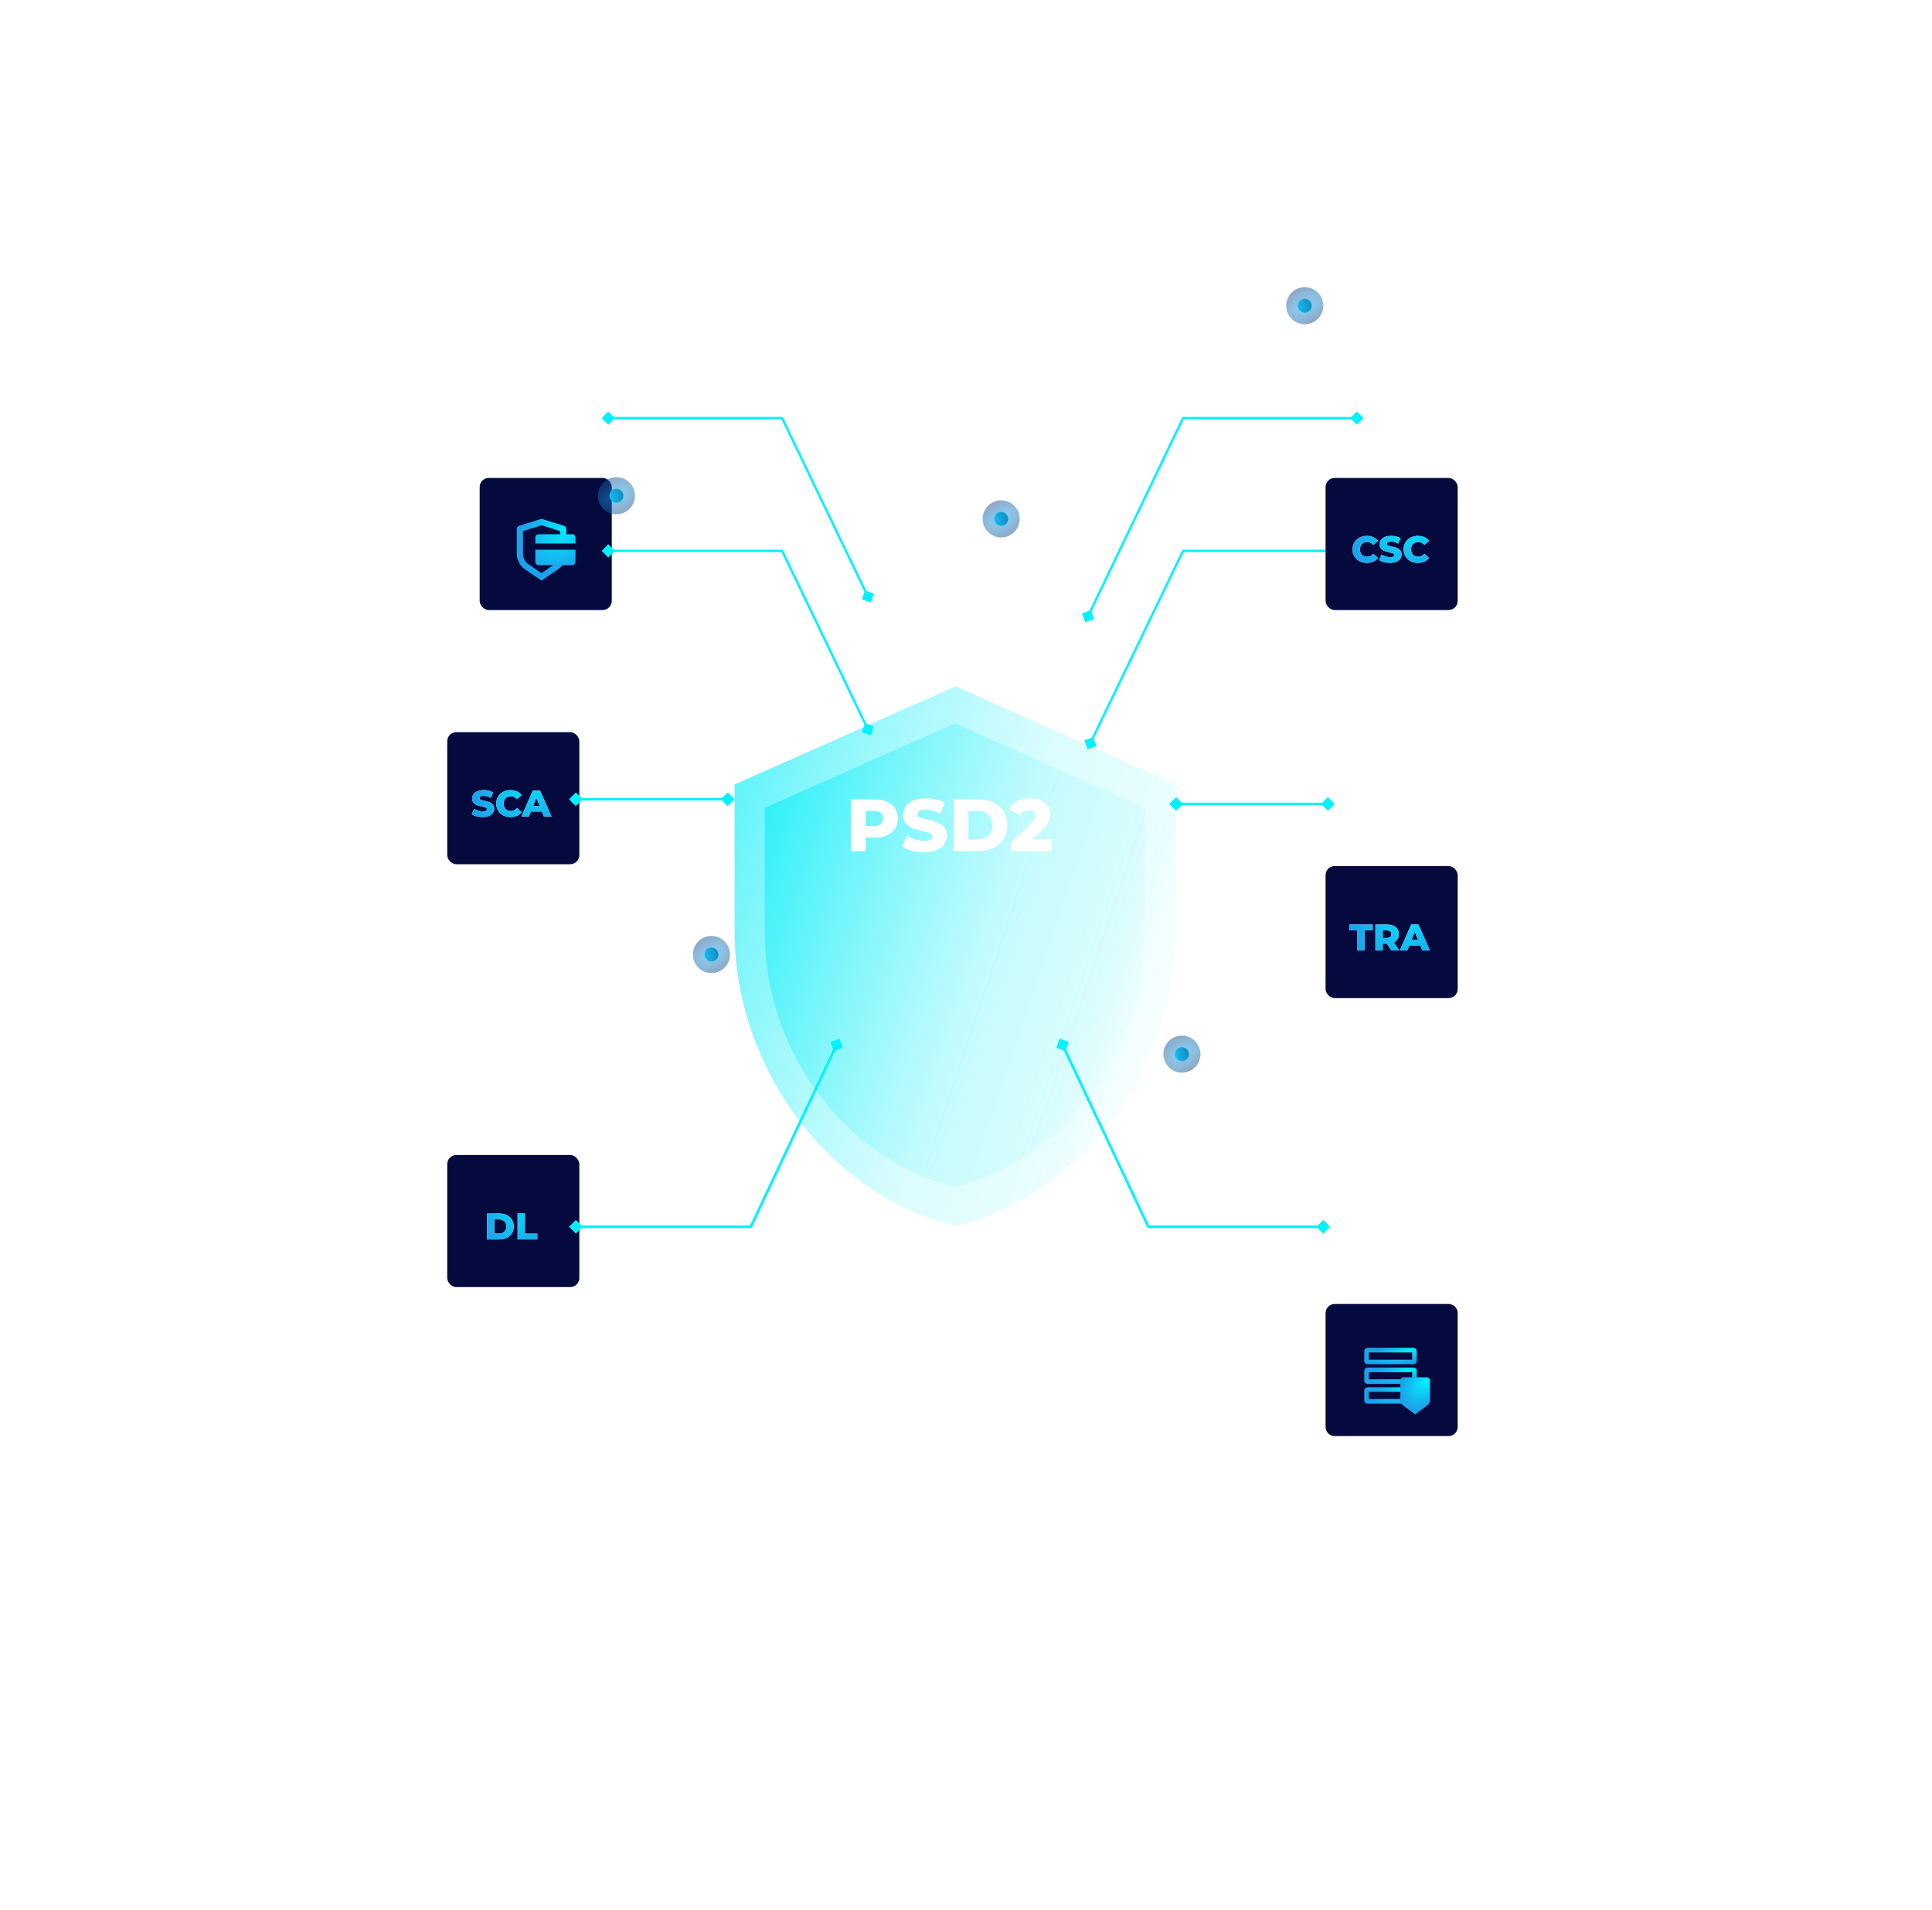 <svg width="982" height="971" viewBox="0 0 982 971" fill="none" xmlns="http://www.w3.org/2000/svg">
<g filter="url(#filter0_ddii_1736_3801)">
<path d="M483.252 286.178L371.051 336.045V410.846C371.051 480.037 418.923 544.739 483.252 560.448C547.581 544.739 595.453 480.037 595.453 410.846V336.045L483.252 286.178Z" fill="url(#paint0_linear_1736_3801)"/>
</g>
<g filter="url(#filter1_ddii_1736_3801)">
<path d="M482.958 305.025L386.365 347.861V412.113C386.365 471.547 427.578 527.126 482.958 540.619C538.338 527.126 579.551 471.547 579.551 412.113V347.861L482.958 305.025Z" fill="url(#paint1_linear_1736_3801)"/>
</g>
<path d="M444.65 406.343C447.037 406.343 449.111 406.745 450.87 407.549C452.629 408.328 453.986 409.459 454.941 410.941C455.896 412.399 456.373 414.12 456.373 416.106C456.373 418.091 455.896 419.812 454.941 421.27C453.986 422.727 452.629 423.858 450.87 424.662C449.111 425.441 447.037 425.831 444.65 425.831H440.051V432.729H432.588V406.343H444.65ZM444.198 419.95C445.731 419.95 446.887 419.624 447.666 418.97C448.445 418.292 448.834 417.337 448.834 416.106C448.834 414.874 448.445 413.919 447.666 413.241C446.887 412.562 445.731 412.223 444.198 412.223H440.051V419.95H444.198ZM469.653 433.257C467.517 433.257 465.444 432.993 463.434 432.465C461.423 431.937 459.79 431.234 458.533 430.354L460.983 424.851C462.165 425.63 463.534 426.258 465.092 426.736C466.65 427.213 468.183 427.452 469.691 427.452C472.556 427.452 473.988 426.736 473.988 425.303C473.988 424.549 473.574 423.996 472.744 423.645C471.94 423.268 470.633 422.878 468.824 422.476C466.839 422.049 465.18 421.596 463.848 421.119C462.516 420.616 461.373 419.825 460.418 418.744C459.463 417.664 458.986 416.206 458.986 414.372C458.986 412.763 459.425 411.318 460.305 410.037C461.185 408.73 462.491 407.7 464.225 406.946C465.984 406.192 468.133 405.815 470.671 405.815C472.405 405.815 474.114 406.016 475.798 406.418C477.481 406.795 478.964 407.36 480.246 408.114L477.946 413.655C475.433 412.298 472.996 411.62 470.633 411.62C469.151 411.62 468.07 411.846 467.392 412.298C466.713 412.726 466.374 413.291 466.374 413.995C466.374 414.698 466.776 415.226 467.58 415.578C468.384 415.93 469.678 416.294 471.463 416.671C473.473 417.098 475.132 417.563 476.438 418.066C477.77 418.543 478.914 419.322 479.869 420.403C480.849 421.458 481.339 422.903 481.339 424.738C481.339 426.321 480.899 427.753 480.019 429.035C479.14 430.317 477.821 431.347 476.061 432.126C474.302 432.88 472.166 433.257 469.653 433.257ZM484.786 406.343H497.263C500.153 406.343 502.717 406.883 504.953 407.963C507.19 409.044 508.924 410.577 510.155 412.562C511.386 414.547 512.002 416.872 512.002 419.536C512.002 422.2 511.386 424.524 510.155 426.509C508.924 428.495 507.19 430.028 504.953 431.108C502.717 432.189 500.153 432.729 497.263 432.729H484.786V406.343ZM496.962 426.773C499.224 426.773 501.033 426.132 502.39 424.851C503.772 423.569 504.463 421.797 504.463 419.536C504.463 417.274 503.772 415.502 502.39 414.221C501.033 412.939 499.224 412.298 496.962 412.298H492.25V426.773H496.962ZM534.597 426.811V432.729H514.053V428.055L523.929 418.82C524.884 417.915 525.525 417.148 525.851 416.52C526.178 415.867 526.341 415.213 526.341 414.56C526.341 413.706 526.052 413.04 525.474 412.562C524.897 412.085 524.055 411.846 522.949 411.846C521.969 411.846 521.064 412.072 520.235 412.525C519.431 412.952 518.765 413.58 518.237 414.409L512.696 411.318C513.726 409.609 515.171 408.265 517.031 407.285C518.89 406.305 521.089 405.815 523.627 405.815C525.638 405.815 527.41 406.142 528.942 406.795C530.5 407.448 531.707 408.391 532.561 409.622C533.441 410.828 533.88 412.236 533.88 413.844C533.88 415.276 533.566 416.633 532.938 417.915C532.335 419.171 531.154 420.604 529.395 422.212L524.419 426.811H534.597Z" fill="white"/>
<g filter="url(#filter2_f_1736_3801)">
<circle cx="361.627" cy="485.254" r="9.424" fill="url(#paint2_radial_1736_3801)" fill-opacity="0.5"/>
</g>
<g filter="url(#filter3_f_1736_3801)">
<circle cx="361.627" cy="485.254" r="3.534" fill="#00F1FF"/>
<circle cx="361.627" cy="485.254" r="3.534" fill="url(#paint3_linear_1736_3801)" fill-opacity="0.75"/>
</g>
<g filter="url(#filter4_f_1736_3801)">
<circle cx="508.873" cy="263.797" r="9.424" fill="url(#paint4_radial_1736_3801)" fill-opacity="0.5"/>
</g>
<g filter="url(#filter5_f_1736_3801)">
<circle cx="508.873" cy="263.797" r="3.534" fill="#00F1FF"/>
<circle cx="508.873" cy="263.797" r="3.534" fill="url(#paint5_linear_1736_3801)" fill-opacity="0.75"/>
</g>
<g filter="url(#filter6_dd_1736_3801)">
<g filter="url(#filter7_bii_1736_3801)">
<rect x="242.653" y="177.805" width="67.144" height="67.144" rx="4.631" fill="#04093E"/>
</g>
<path d="M275.243 196.26L286.705 199.841C287.025 199.941 287.304 200.14 287.503 200.41C287.701 200.68 287.808 201.006 287.808 201.341V204.113H290.949C291.366 204.113 291.765 204.278 292.06 204.573C292.354 204.867 292.52 205.267 292.52 205.683V208.825H272.102V205.683C272.102 205.267 272.267 204.867 272.562 204.573C272.856 204.278 273.256 204.113 273.672 204.113H284.667V202.495L275.243 199.549L265.819 202.495V214.124C265.819 215.086 266.04 216.034 266.464 216.897C266.888 217.76 267.505 218.514 268.266 219.101L268.563 219.315L275.243 223.871L281.183 219.819H273.672C273.256 219.819 272.856 219.654 272.562 219.359C272.267 219.065 272.102 218.665 272.102 218.248V211.966H292.52V218.248C292.52 218.665 292.354 219.065 292.06 219.359C291.765 219.654 291.366 219.819 290.949 219.819L285.892 219.821C285.284 220.622 284.546 221.328 283.693 221.91L275.243 227.672L266.793 221.911C265.525 221.046 264.487 219.885 263.77 218.528C263.053 217.171 262.678 215.659 262.678 214.124V201.341C262.678 201.006 262.785 200.68 262.984 200.411C263.182 200.141 263.461 199.942 263.781 199.842L275.243 196.26Z" fill="url(#paint6_radial_1736_3801)"/>
<g filter="url(#filter8_f_1736_3801)">
<path d="M305.807 212.555L309.208 215.956L312.608 212.555L309.208 209.155L305.807 212.555ZM397.555 212.555L398.086 212.3C397.988 212.096 397.781 211.966 397.555 211.966V212.555ZM442.613 306.324L444.205 301.786L439.667 300.194L438.075 304.731L442.613 306.324ZM309.208 213.144H397.555V211.966H309.208V213.144ZM397.024 212.81L440.609 303.514L441.671 303.003L398.086 212.3L397.024 212.81Z" fill="#00F1FF"/>
</g>
<g filter="url(#filter9_f_1736_3801)">
<path d="M693.091 212.555L689.691 215.956L686.29 212.555L689.691 209.155L693.091 212.555ZM601.343 212.555L600.813 212.299C600.911 212.096 601.117 211.966 601.343 211.966V212.555ZM552.748 313.39L551.161 308.85L555.701 307.263L557.288 311.803L552.748 313.39ZM689.691 213.144H601.343V211.966H689.691V213.144ZM601.874 212.811L554.755 310.582L553.694 310.071L600.813 212.299L601.874 212.811Z" fill="#00F1FF"/>
</g>
</g>
<g filter="url(#filter10_bii_1736_3801)">
<rect x="226.161" y="374.525" width="67.144" height="67.144" rx="4.631" fill="#04093E"/>
</g>
<path d="M245.332 415.391C244.264 415.391 243.227 415.259 242.222 414.995C241.217 414.731 240.4 414.379 239.772 413.94L240.997 411.188C241.588 411.577 242.273 411.891 243.052 412.13C243.831 412.369 244.597 412.488 245.351 412.488C246.783 412.488 247.5 412.13 247.5 411.414C247.5 411.037 247.292 410.761 246.878 410.585C246.476 410.396 245.822 410.201 244.917 410C243.925 409.787 243.096 409.561 242.43 409.322C241.764 409.071 241.192 408.675 240.715 408.135C240.237 407.594 239.998 406.865 239.998 405.948C239.998 405.144 240.218 404.422 240.658 403.781C241.098 403.127 241.751 402.612 242.618 402.235C243.498 401.858 244.572 401.67 245.841 401.67C246.708 401.67 247.562 401.77 248.404 401.971C249.246 402.16 249.987 402.443 250.628 402.82L249.479 405.59C248.222 404.912 247.003 404.572 245.822 404.572C245.081 404.572 244.541 404.685 244.201 404.912C243.862 405.125 243.692 405.408 243.692 405.76C243.692 406.112 243.893 406.375 244.296 406.551C244.698 406.727 245.345 406.909 246.237 407.098C247.242 407.312 248.071 407.544 248.725 407.795C249.391 408.034 249.962 408.424 250.44 408.964C250.93 409.492 251.175 410.214 251.175 411.131C251.175 411.923 250.955 412.639 250.515 413.28C250.075 413.921 249.416 414.436 248.536 414.825C247.657 415.202 246.589 415.391 245.332 415.391ZM259.476 415.391C258.094 415.391 256.85 415.102 255.745 414.524C254.651 413.933 253.791 413.117 253.163 412.074C252.534 411.031 252.22 409.85 252.22 408.53C252.22 407.211 252.534 406.03 253.163 404.987C253.791 403.944 254.651 403.134 255.745 402.556C256.85 401.965 258.094 401.67 259.476 401.67C260.683 401.67 261.77 401.883 262.737 402.311C263.705 402.738 264.509 403.354 265.149 404.158L262.775 406.306C261.92 405.276 260.884 404.761 259.665 404.761C258.949 404.761 258.308 404.918 257.742 405.232C257.19 405.546 256.756 405.992 256.442 406.57C256.14 407.136 255.99 407.789 255.99 408.53C255.99 409.272 256.14 409.931 256.442 410.509C256.756 411.075 257.19 411.515 257.742 411.829C258.308 412.143 258.949 412.3 259.665 412.3C260.884 412.3 261.92 411.785 262.775 410.754L265.149 412.903C264.509 413.707 263.705 414.323 262.737 414.75C261.77 415.177 260.683 415.391 259.476 415.391ZM275.432 412.564H269.853L268.817 415.127H265.009L270.833 401.934H274.508L280.351 415.127H276.469L275.432 412.564ZM274.339 409.812L272.643 405.59L270.946 409.812H274.339Z" fill="white"/>
<path d="M245.332 415.391C244.264 415.391 243.227 415.259 242.222 414.995C241.217 414.731 240.4 414.379 239.772 413.94L240.997 411.188C241.588 411.577 242.273 411.891 243.052 412.13C243.831 412.369 244.597 412.488 245.351 412.488C246.783 412.488 247.5 412.13 247.5 411.414C247.5 411.037 247.292 410.761 246.878 410.585C246.476 410.396 245.822 410.201 244.917 410C243.925 409.787 243.096 409.561 242.43 409.322C241.764 409.071 241.192 408.675 240.715 408.135C240.237 407.594 239.998 406.865 239.998 405.948C239.998 405.144 240.218 404.422 240.658 403.781C241.098 403.127 241.751 402.612 242.618 402.235C243.498 401.858 244.572 401.67 245.841 401.67C246.708 401.67 247.562 401.77 248.404 401.971C249.246 402.16 249.987 402.443 250.628 402.82L249.479 405.59C248.222 404.912 247.003 404.572 245.822 404.572C245.081 404.572 244.541 404.685 244.201 404.912C243.862 405.125 243.692 405.408 243.692 405.76C243.692 406.112 243.893 406.375 244.296 406.551C244.698 406.727 245.345 406.909 246.237 407.098C247.242 407.312 248.071 407.544 248.725 407.795C249.391 408.034 249.962 408.424 250.44 408.964C250.93 409.492 251.175 410.214 251.175 411.131C251.175 411.923 250.955 412.639 250.515 413.28C250.075 413.921 249.416 414.436 248.536 414.825C247.657 415.202 246.589 415.391 245.332 415.391ZM259.476 415.391C258.094 415.391 256.85 415.102 255.745 414.524C254.651 413.933 253.791 413.117 253.163 412.074C252.534 411.031 252.22 409.85 252.22 408.53C252.22 407.211 252.534 406.03 253.163 404.987C253.791 403.944 254.651 403.134 255.745 402.556C256.85 401.965 258.094 401.67 259.476 401.67C260.683 401.67 261.77 401.883 262.737 402.311C263.705 402.738 264.509 403.354 265.149 404.158L262.775 406.306C261.92 405.276 260.884 404.761 259.665 404.761C258.949 404.761 258.308 404.918 257.742 405.232C257.19 405.546 256.756 405.992 256.442 406.57C256.14 407.136 255.99 407.789 255.99 408.53C255.99 409.272 256.14 409.931 256.442 410.509C256.756 411.075 257.19 411.515 257.742 411.829C258.308 412.143 258.949 412.3 259.665 412.3C260.884 412.3 261.92 411.785 262.775 410.754L265.149 412.903C264.509 413.707 263.705 414.323 262.737 414.75C261.77 415.177 260.683 415.391 259.476 415.391ZM275.432 412.564H269.853L268.817 415.127H265.009L270.833 401.934H274.508L280.351 415.127H276.469L275.432 412.564ZM274.339 409.812L272.643 405.59L270.946 409.812H274.339Z" fill="url(#paint7_radial_1736_3801)"/>
<g filter="url(#filter11_f_1736_3801)">
<path d="M289.316 406.331L292.716 409.731L296.117 406.331L292.716 402.93L289.316 406.331ZM373.273 406.331L369.873 402.93L366.472 406.331L369.873 409.731L373.273 406.331ZM292.716 406.92H369.873V405.742H292.716V406.92Z" fill="#00F1FF"/>
</g>
<g filter="url(#filter12_f_1736_3801)">
<path d="M594.409 408.687L597.809 412.087L601.21 408.687L597.809 405.286L594.409 408.687ZM678.367 408.687L674.966 405.286L671.566 408.687L674.966 412.087L678.367 408.687ZM597.809 409.276H674.966V408.098H597.809V409.276Z" fill="#00F1FF"/>
</g>
<g filter="url(#filter13_dd_1736_3801)">
<g filter="url(#filter14_bii_1736_3801)">
<rect x="672.61" y="375.115" width="67.144" height="67.144" rx="4.631" fill="#04093E"/>
</g>
<path d="M689.944 405.483H685.892V402.524H697.709V405.483H693.676V415.717H689.944V405.483ZM704.867 412.211H702.831V415.717H699.099V402.524H705.13C706.324 402.524 707.361 402.725 708.24 403.127C709.12 403.516 709.798 404.082 710.276 404.823C710.753 405.552 710.992 406.412 710.992 407.405C710.992 408.36 710.766 409.196 710.314 409.912C709.874 410.615 709.239 411.168 708.41 411.57L711.256 415.717H707.26L704.867 412.211ZM707.223 407.405C707.223 406.789 707.028 406.312 706.638 405.973C706.249 405.633 705.671 405.464 704.904 405.464H702.831V409.328H704.904C705.671 409.328 706.249 409.164 706.638 408.837C707.028 408.498 707.223 408.021 707.223 407.405ZM721.89 413.154H716.311L715.275 415.717H711.468L717.291 402.524H720.967L726.809 415.717H722.927L721.89 413.154ZM720.797 410.402L719.101 406.18L717.405 410.402H720.797Z" fill="white"/>
<path d="M689.944 405.483H685.892V402.524H697.709V405.483H693.676V415.717H689.944V405.483ZM704.867 412.211H702.831V415.717H699.099V402.524H705.13C706.324 402.524 707.361 402.725 708.24 403.127C709.12 403.516 709.798 404.082 710.276 404.823C710.753 405.552 710.992 406.412 710.992 407.405C710.992 408.36 710.766 409.196 710.314 409.912C709.874 410.615 709.239 411.168 708.41 411.57L711.256 415.717H707.26L704.867 412.211ZM707.223 407.405C707.223 406.789 707.028 406.312 706.638 405.973C706.249 405.633 705.671 405.464 704.904 405.464H702.831V409.328H704.904C705.671 409.328 706.249 409.164 706.638 408.837C707.028 408.498 707.223 408.021 707.223 407.405ZM721.89 413.154H716.311L715.275 415.717H711.468L717.291 402.524H720.967L726.809 415.717H722.927L721.89 413.154ZM720.797 410.402L719.101 406.18L717.405 410.402H720.797Z" fill="url(#paint8_radial_1736_3801)"/>
</g>
<g filter="url(#filter15_bii_1736_3801)">
<rect x="226.161" y="589.504" width="67.144" height="67.144" rx="4.631" fill="#04093E"/>
</g>
<path d="M247.515 616.913H253.754C255.199 616.913 256.48 617.183 257.598 617.723C258.717 618.263 259.584 619.03 260.199 620.023C260.815 621.015 261.123 622.177 261.123 623.509C261.123 624.841 260.815 626.003 260.199 626.996C259.584 627.989 258.717 628.755 257.598 629.296C256.48 629.836 255.199 630.106 253.754 630.106H247.515V616.913ZM253.603 627.128C254.734 627.128 255.638 626.808 256.317 626.167C257.008 625.526 257.353 624.64 257.353 623.509C257.353 622.378 257.008 621.493 256.317 620.852C255.638 620.211 254.734 619.891 253.603 619.891H251.247V627.128H253.603ZM263.086 616.913H266.818V627.147H273.113V630.106H263.086V616.913Z" fill="white"/>
<path d="M247.515 616.913H253.754C255.199 616.913 256.48 617.183 257.598 617.723C258.717 618.263 259.584 619.03 260.199 620.023C260.815 621.015 261.123 622.177 261.123 623.509C261.123 624.841 260.815 626.003 260.199 626.996C259.584 627.989 258.717 628.755 257.598 629.296C256.48 629.836 255.199 630.106 253.754 630.106H247.515V616.913ZM253.603 627.128C254.734 627.128 255.638 626.808 256.317 626.167C257.008 625.526 257.353 624.64 257.353 623.509C257.353 622.378 257.008 621.493 256.317 620.852C255.638 620.211 254.734 619.891 253.603 619.891H251.247V627.128H253.603ZM263.086 616.913H266.818V627.147H273.113V630.106H263.086V616.913Z" fill="url(#paint9_radial_1736_3801)"/>
<g filter="url(#filter16_f_1736_3801)">
<path d="M289.316 623.665L292.716 627.066L296.117 623.665L292.716 620.265L289.316 623.665ZM381.652 623.665V624.254C381.881 624.254 382.088 624.122 382.185 623.916L381.652 623.665ZM426.689 528.12L422.162 529.743L423.786 534.27L428.312 532.646L426.689 528.12ZM402.856 578.608L402.323 578.357L402.323 578.357L402.856 578.608ZM292.716 624.254H381.652V623.076H292.716V624.254ZM382.185 623.916L403.389 578.859L402.323 578.357L381.12 623.414L382.185 623.916ZM403.389 578.859L425.77 531.446L424.705 530.943L402.323 578.357L403.389 578.859Z" fill="#00F1FF"/>
</g>
<g filter="url(#filter17_f_1736_3801)">
<path d="M676.011 623.665L672.61 627.066L669.21 623.665L672.61 620.265L676.011 623.665ZM583.674 623.665V624.254C583.446 624.254 583.238 624.122 583.141 623.916L583.674 623.665ZM538.637 528.12L543.164 529.743L541.541 534.27L537.014 532.646L538.637 528.12ZM562.47 578.608L563.003 578.357L563.003 578.357L562.47 578.608ZM672.61 624.254H583.674V623.076H672.61V624.254ZM583.141 623.916L561.937 578.859L563.003 578.357L584.207 623.414L583.141 623.916ZM561.938 578.859L539.556 531.446L540.622 530.943L563.003 578.357L561.938 578.859Z" fill="#00F1FF"/>
</g>
<g filter="url(#filter18_f_1736_3801)">
<path d="M305.807 212.555L309.208 215.956L312.608 212.555L309.208 209.155L305.807 212.555ZM397.555 212.555L398.086 212.3C397.988 212.096 397.781 211.966 397.555 211.966V212.555ZM442.613 306.324L444.205 301.786L439.667 300.194L438.075 304.731L442.613 306.324ZM309.208 213.144H397.555V211.966H309.208V213.144ZM397.024 212.81L440.609 303.514L441.671 303.003L398.086 212.3L397.024 212.81Z" fill="#00F1FF"/>
</g>
<g filter="url(#filter19_f_1736_3801)">
<path d="M693.091 212.555L689.691 215.956L686.29 212.555L689.691 209.155L693.091 212.555ZM601.343 212.555L600.812 212.301C600.91 212.096 601.117 211.966 601.343 211.966V212.555ZM551.576 316.337L549.98 311.801L554.517 310.205L556.113 314.742L551.576 316.337ZM689.691 213.144H601.343V211.966H689.691V213.144ZM601.874 212.81L553.578 313.526L552.516 313.017L600.812 212.301L601.874 212.81Z" fill="#00F1FF"/>
</g>
<g filter="url(#filter20_f_1736_3801)">
<path d="M289.316 406.331L292.716 409.731L296.117 406.331L292.716 402.93L289.316 406.331ZM373.273 406.331L369.873 402.93L366.472 406.331L369.873 409.731L373.273 406.331ZM292.716 406.92H369.873V405.742H292.716V406.92Z" fill="#00F1FF"/>
</g>
<g filter="url(#filter21_f_1736_3801)">
<path d="M594.409 408.687L597.809 412.087L601.21 408.687L597.809 405.286L594.409 408.687ZM678.367 408.687L674.966 405.286L671.566 408.687L674.966 412.087L678.367 408.687ZM597.809 409.276H674.966V408.098H597.809V409.276Z" fill="#00F1FF"/>
</g>
<g filter="url(#filter22_f_1736_3801)">
<path d="M289.316 623.665L292.716 627.066L296.117 623.665L292.716 620.265L289.316 623.665ZM381.652 623.665V624.254C381.881 624.254 382.088 624.122 382.185 623.916L381.652 623.665ZM426.689 528.12L422.162 529.743L423.786 534.27L428.312 532.646L426.689 528.12ZM402.856 578.608L402.323 578.357L402.323 578.357L402.856 578.608ZM292.716 624.254H381.652V623.076H292.716V624.254ZM382.185 623.916L403.389 578.859L402.323 578.357L381.12 623.414L382.185 623.916ZM403.389 578.859L425.77 531.446L424.705 530.943L402.323 578.357L403.389 578.859Z" fill="#00F1FF"/>
</g>
<g filter="url(#filter23_f_1736_3801)">
<path d="M676.011 623.665L672.61 627.066L669.21 623.665L672.61 620.265L676.011 623.665ZM583.674 623.665V624.254C583.446 624.254 583.238 624.122 583.141 623.916L583.674 623.665ZM538.637 528.12L543.164 529.743L541.541 534.27L537.014 532.646L538.637 528.12ZM562.47 578.608L563.003 578.357L563.003 578.357L562.47 578.608ZM672.61 624.254H583.674V623.076H672.61V624.254ZM583.141 623.916L561.937 578.859L563.003 578.357L584.207 623.414L583.141 623.916ZM561.938 578.859L539.556 531.446L540.622 530.943L563.003 578.357L561.938 578.859Z" fill="#00F1FF"/>
</g>
<g filter="url(#filter24_dd_1736_3801)">
<g filter="url(#filter25_bii_1736_3801)">
<path d="M672.61 602.381C672.61 599.823 674.683 597.75 677.241 597.75H735.124C737.681 597.75 739.754 599.823 739.754 602.381V660.263C739.754 662.821 737.681 664.894 735.124 664.894H677.241C674.683 664.894 672.61 662.821 672.61 660.263V602.381Z" fill="#04093E"/>
</g>
<g clip-path="url(#clip0_1736_3801)">
<path d="M695.09 618.905H718.453C718.72 618.905 718.943 619.128 718.943 619.395V624.402C718.943 624.669 718.72 624.893 718.453 624.893H695.09C694.822 624.893 694.599 624.669 694.599 624.402V619.395C694.599 619.128 694.822 618.905 695.09 618.905Z" stroke="black" stroke-width="2.356"/>
<path d="M695.09 618.905H718.453C718.72 618.905 718.943 619.128 718.943 619.395V624.402C718.943 624.669 718.72 624.893 718.453 624.893H695.09C694.822 624.893 694.599 624.669 694.599 624.402V619.395C694.599 619.128 694.822 618.905 695.09 618.905Z" stroke="url(#paint10_radial_1736_3801)" stroke-width="2.356"/>
<path d="M695.09 628.917H718.453C718.72 628.917 718.944 629.141 718.944 629.408V633.89C718.776 633.931 718.555 633.974 718.266 634.029L718.216 634.038C717.797 634.117 717.271 634.216 716.778 634.369C716.416 634.483 716 634.646 715.619 634.905H695.09C694.823 634.905 694.599 634.682 694.599 634.414V629.408C694.599 629.141 694.823 628.917 695.09 628.917ZM719.284 633.779C719.285 633.779 719.278 633.783 719.261 633.79C719.275 633.782 719.283 633.779 719.284 633.779Z" stroke="black" stroke-width="2.356"/>
<path d="M695.09 628.917H718.453C718.72 628.917 718.944 629.141 718.944 629.408V633.89C718.776 633.931 718.555 633.974 718.266 634.029L718.216 634.038C717.797 634.117 717.271 634.216 716.778 634.369C716.416 634.483 716 634.646 715.619 634.905H695.09C694.823 634.905 694.599 634.682 694.599 634.414V629.408C694.599 629.141 694.823 628.917 695.09 628.917ZM719.284 633.779C719.285 633.779 719.278 633.783 719.261 633.79C719.275 633.782 719.283 633.779 719.284 633.779Z" stroke="url(#paint11_radial_1736_3801)" stroke-width="2.356"/>
<path d="M695.09 638.93H715.449C717.385 638.93 718.944 640.489 718.944 642.425V644.427C718.944 644.694 718.72 644.918 718.453 644.918H695.09C694.823 644.918 694.599 644.694 694.599 644.427V639.421C694.599 639.153 694.823 638.93 695.09 638.93Z" stroke="black" stroke-width="2.356"/>
<path d="M695.09 638.93H715.449C717.385 638.93 718.944 640.489 718.944 642.425V644.427C718.944 644.694 718.72 644.918 718.453 644.918H695.09C694.823 644.918 694.599 644.694 694.599 644.427V639.421C694.599 639.153 694.823 638.93 695.09 638.93Z" stroke="url(#paint12_radial_1736_3801)" stroke-width="2.356"/>
<path d="M725.128 632.746H713.446C712.528 632.746 711.777 633.497 711.777 634.414V644.26C711.777 645.345 712.278 646.263 713.112 646.93L719.287 651.519L725.462 646.93C726.296 646.263 726.797 645.345 726.797 644.26V634.414C726.797 633.497 726.046 632.746 725.128 632.746Z" fill="#009688"/>
<path d="M725.128 632.746H713.446C712.528 632.746 711.777 633.497 711.777 634.414V644.26C711.777 645.345 712.278 646.263 713.112 646.93L719.287 651.519L725.462 646.93C726.296 646.263 726.797 645.345 726.797 644.26V634.414C726.797 633.497 726.046 632.746 725.128 632.746Z" fill="url(#paint13_radial_1736_3801)"/>
</g>
</g>
<g filter="url(#filter26_dd_1736_3801)">
<g filter="url(#filter27_bii_1736_3801)">
<rect x="672.61" y="177.805" width="67.144" height="67.144" rx="4.631" fill="#04093E"/>
</g>
<path d="M694.726 218.671C693.343 218.671 692.1 218.382 690.994 217.804C689.901 217.213 689.04 216.396 688.412 215.353C687.783 214.311 687.469 213.129 687.469 211.81C687.469 210.491 687.783 209.31 688.412 208.267C689.04 207.224 689.901 206.413 690.994 205.835C692.1 205.245 693.343 204.95 694.726 204.95C695.932 204.95 697.019 205.163 697.986 205.59C698.954 206.018 699.758 206.633 700.399 207.438L698.024 209.586C697.17 208.556 696.133 208.041 694.914 208.041C694.198 208.041 693.557 208.198 692.992 208.512C692.439 208.826 692.005 209.272 691.691 209.85C691.39 210.415 691.239 211.069 691.239 211.81C691.239 212.551 691.39 213.211 691.691 213.789C692.005 214.355 692.439 214.794 692.992 215.108C693.557 215.423 694.198 215.58 694.914 215.58C696.133 215.58 697.17 215.064 698.024 214.034L700.399 216.183C699.758 216.987 698.954 217.603 697.986 218.03C697.019 218.457 695.932 218.671 694.726 218.671ZM706.552 218.671C705.484 218.671 704.447 218.539 703.442 218.275C702.437 218.011 701.62 217.659 700.992 217.219L702.217 214.468C702.807 214.857 703.492 215.171 704.271 215.41C705.05 215.649 705.817 215.768 706.571 215.768C708.003 215.768 708.719 215.41 708.719 214.694C708.719 214.317 708.512 214.04 708.097 213.865C707.695 213.676 707.042 213.481 706.137 213.28C705.145 213.067 704.315 212.84 703.649 212.602C702.983 212.35 702.412 211.955 701.934 211.414C701.457 210.874 701.218 210.145 701.218 209.228C701.218 208.424 701.438 207.701 701.878 207.061C702.317 206.407 702.971 205.892 703.838 205.515C704.717 205.138 705.792 204.95 707.061 204.95C707.928 204.95 708.782 205.05 709.624 205.251C710.466 205.44 711.207 205.722 711.848 206.099L710.698 208.87C709.442 208.191 708.223 207.852 707.042 207.852C706.301 207.852 705.76 207.965 705.421 208.191C705.082 208.405 704.912 208.688 704.912 209.04C704.912 209.391 705.113 209.655 705.515 209.831C705.917 210.007 706.564 210.189 707.457 210.378C708.462 210.591 709.291 210.824 709.944 211.075C710.61 211.314 711.182 211.703 711.659 212.244C712.15 212.771 712.395 213.494 712.395 214.411C712.395 215.203 712.175 215.919 711.735 216.56C711.295 217.201 710.635 217.716 709.756 218.105C708.876 218.482 707.808 218.671 706.552 218.671ZM720.696 218.671C719.314 218.671 718.07 218.382 716.964 217.804C715.871 217.213 715.01 216.396 714.382 215.353C713.754 214.311 713.44 213.129 713.44 211.81C713.44 210.491 713.754 209.31 714.382 208.267C715.01 207.224 715.871 206.413 716.964 205.835C718.07 205.245 719.314 204.95 720.696 204.95C721.902 204.95 722.989 205.163 723.957 205.59C724.924 206.018 725.728 206.633 726.369 207.438L723.994 209.586C723.14 208.556 722.103 208.041 720.885 208.041C720.168 208.041 719.528 208.198 718.962 208.512C718.409 208.826 717.976 209.272 717.662 209.85C717.36 210.415 717.209 211.069 717.209 211.81C717.209 212.551 717.36 213.211 717.662 213.789C717.976 214.355 718.409 214.794 718.962 215.108C719.528 215.423 720.168 215.58 720.885 215.58C722.103 215.58 723.14 215.064 723.994 214.034L726.369 216.183C725.728 216.987 724.924 217.603 723.957 218.03C722.989 218.457 721.902 218.671 720.696 218.671Z" fill="white"/>
<path d="M694.726 218.671C693.343 218.671 692.1 218.382 690.994 217.804C689.901 217.213 689.04 216.396 688.412 215.353C687.783 214.311 687.469 213.129 687.469 211.81C687.469 210.491 687.783 209.31 688.412 208.267C689.04 207.224 689.901 206.413 690.994 205.835C692.1 205.245 693.343 204.95 694.726 204.95C695.932 204.95 697.019 205.163 697.986 205.59C698.954 206.018 699.758 206.633 700.399 207.438L698.024 209.586C697.17 208.556 696.133 208.041 694.914 208.041C694.198 208.041 693.557 208.198 692.992 208.512C692.439 208.826 692.005 209.272 691.691 209.85C691.39 210.415 691.239 211.069 691.239 211.81C691.239 212.551 691.39 213.211 691.691 213.789C692.005 214.355 692.439 214.794 692.992 215.108C693.557 215.423 694.198 215.58 694.914 215.58C696.133 215.58 697.17 215.064 698.024 214.034L700.399 216.183C699.758 216.987 698.954 217.603 697.986 218.03C697.019 218.457 695.932 218.671 694.726 218.671ZM706.552 218.671C705.484 218.671 704.447 218.539 703.442 218.275C702.437 218.011 701.62 217.659 700.992 217.219L702.217 214.468C702.807 214.857 703.492 215.171 704.271 215.41C705.05 215.649 705.817 215.768 706.571 215.768C708.003 215.768 708.719 215.41 708.719 214.694C708.719 214.317 708.512 214.04 708.097 213.865C707.695 213.676 707.042 213.481 706.137 213.28C705.145 213.067 704.315 212.84 703.649 212.602C702.983 212.35 702.412 211.955 701.934 211.414C701.457 210.874 701.218 210.145 701.218 209.228C701.218 208.424 701.438 207.701 701.878 207.061C702.317 206.407 702.971 205.892 703.838 205.515C704.717 205.138 705.792 204.95 707.061 204.95C707.928 204.95 708.782 205.05 709.624 205.251C710.466 205.44 711.207 205.722 711.848 206.099L710.698 208.87C709.442 208.191 708.223 207.852 707.042 207.852C706.301 207.852 705.76 207.965 705.421 208.191C705.082 208.405 704.912 208.688 704.912 209.04C704.912 209.391 705.113 209.655 705.515 209.831C705.917 210.007 706.564 210.189 707.457 210.378C708.462 210.591 709.291 210.824 709.944 211.075C710.61 211.314 711.182 211.703 711.659 212.244C712.15 212.771 712.395 213.494 712.395 214.411C712.395 215.203 712.175 215.919 711.735 216.56C711.295 217.201 710.635 217.716 709.756 218.105C708.876 218.482 707.808 218.671 706.552 218.671ZM720.696 218.671C719.314 218.671 718.07 218.382 716.964 217.804C715.871 217.213 715.01 216.396 714.382 215.353C713.754 214.311 713.44 213.129 713.44 211.81C713.44 210.491 713.754 209.31 714.382 208.267C715.01 207.224 715.871 206.413 716.964 205.835C718.07 205.245 719.314 204.95 720.696 204.95C721.902 204.95 722.989 205.163 723.957 205.59C724.924 206.018 725.728 206.633 726.369 207.438L723.994 209.586C723.14 208.556 722.103 208.041 720.885 208.041C720.168 208.041 719.528 208.198 718.962 208.512C718.409 208.826 717.976 209.272 717.662 209.85C717.36 210.415 717.209 211.069 717.209 211.81C717.209 212.551 717.36 213.211 717.662 213.789C717.976 214.355 718.409 214.794 718.962 215.108C719.528 215.423 720.168 215.58 720.885 215.58C722.103 215.58 723.14 215.064 723.994 214.034L726.369 216.183C725.728 216.987 724.924 217.603 723.957 218.03C722.989 218.457 721.902 218.671 720.696 218.671Z" fill="url(#paint14_radial_1736_3801)"/>
</g>
<g filter="url(#filter28_f_1736_3801)">
<circle cx="600.754" cy="535.907" r="9.424" fill="url(#paint15_radial_1736_3801)" fill-opacity="0.5"/>
</g>
<g filter="url(#filter29_f_1736_3801)">
<circle cx="600.754" cy="535.907" r="3.534" fill="#00F1FF"/>
<circle cx="600.754" cy="535.907" r="3.534" fill="url(#paint16_linear_1736_3801)" fill-opacity="0.75"/>
</g>
<g filter="url(#filter30_f_1736_3801)">
<circle cx="663.186" cy="155.424" r="9.424" fill="url(#paint17_radial_1736_3801)" fill-opacity="0.5"/>
</g>
<g filter="url(#filter31_f_1736_3801)">
<circle cx="663.186" cy="155.424" r="3.534" fill="#00F1FF"/>
<circle cx="663.186" cy="155.424" r="3.534" fill="url(#paint18_linear_1736_3801)" fill-opacity="0.75"/>
</g>
<g filter="url(#filter32_f_1736_3801)">
<circle cx="313.33" cy="252.017" r="9.424" fill="url(#paint19_radial_1736_3801)" fill-opacity="0.5"/>
</g>
<g filter="url(#filter33_f_1736_3801)">
<circle cx="313.331" cy="252.017" r="3.534" fill="#00F1FF"/>
<circle cx="313.331" cy="252.017" r="3.534" fill="url(#paint20_linear_1736_3801)" fill-opacity="0.75"/>
</g>
<defs>
<filter id="filter0_ddii_1736_3801" x="129.244" y="108.635" width="708.016" height="757.883" filterUnits="userSpaceOnUse" color-interpolation-filters="sRGB">
<feFlood flood-opacity="0" result="BackgroundImageFix"/>
<feColorMatrix in="SourceAlpha" type="matrix" values="0 0 0 0 0 0 0 0 0 0 0 0 0 0 0 0 0 0 127 0" result="hardAlpha"/>
<feOffset dy="3.221"/>
<feGaussianBlur stdDeviation="6.06"/>
<feColorMatrix type="matrix" values="0 0 0 0 0.07 0 0 0 0 0.236 0 0 0 0 0.483 0 0 0 0.38 0"/>
<feBlend mode="normal" in2="BackgroundImageFix" result="effect1_dropShadow_1736_3801"/>
<feColorMatrix in="SourceAlpha" type="matrix" values="0 0 0 0 0 0 0 0 0 0 0 0 0 0 0 0 0 0 127 0" result="hardAlpha"/>
<feOffset dy="64.264"/>
<feGaussianBlur stdDeviation="120.903"/>
<feColorMatrix type="matrix" values="0 0 0 0 0.412 0 0 0 0 0.047 0 0 0 0 1 0 0 0 0.63 0"/>
<feBlend mode="normal" in2="effect1_dropShadow_1736_3801" result="effect2_dropShadow_1736_3801"/>
<feBlend mode="normal" in="SourceGraphic" in2="effect2_dropShadow_1736_3801" result="shape"/>
<feColorMatrix in="SourceAlpha" type="matrix" values="0 0 0 0 0 0 0 0 0 0 0 0 0 0 0 0 0 0 127 0" result="hardAlpha"/>
<feOffset dy="-4.712"/>
<feGaussianBlur stdDeviation="2.356"/>
<feComposite in2="hardAlpha" operator="arithmetic" k2="-1" k3="1"/>
<feColorMatrix type="matrix" values="0 0 0 0 1 0 0 0 0 1 0 0 0 0 1 0 0 0 0.08 0"/>
<feBlend mode="normal" in2="shape" result="effect3_innerShadow_1736_3801"/>
<feColorMatrix in="SourceAlpha" type="matrix" values="0 0 0 0 0 0 0 0 0 0 0 0 0 0 0 0 0 0 127 0" result="hardAlpha"/>
<feOffset dx="2.356"/>
<feGaussianBlur stdDeviation="2.356"/>
<feComposite in2="hardAlpha" operator="arithmetic" k2="-1" k3="1"/>
<feColorMatrix type="matrix" values="0 0 0 0 1 0 0 0 0 1 0 0 0 0 1 0 0 0 0.29 0"/>
<feBlend mode="normal" in2="effect3_innerShadow_1736_3801" result="effect4_innerShadow_1736_3801"/>
</filter>
<filter id="filter1_ddii_1736_3801" x="144.558" y="127.483" width="676.8" height="719.206" filterUnits="userSpaceOnUse" color-interpolation-filters="sRGB">
<feFlood flood-opacity="0" result="BackgroundImageFix"/>
<feColorMatrix in="SourceAlpha" type="matrix" values="0 0 0 0 0 0 0 0 0 0 0 0 0 0 0 0 0 0 127 0" result="hardAlpha"/>
<feOffset dy="3.221"/>
<feGaussianBlur stdDeviation="6.06"/>
<feColorMatrix type="matrix" values="0 0 0 0 0.07 0 0 0 0 0.236 0 0 0 0 0.483 0 0 0 0.38 0"/>
<feBlend mode="normal" in2="BackgroundImageFix" result="effect1_dropShadow_1736_3801"/>
<feColorMatrix in="SourceAlpha" type="matrix" values="0 0 0 0 0 0 0 0 0 0 0 0 0 0 0 0 0 0 127 0" result="hardAlpha"/>
<feOffset dy="64.264"/>
<feGaussianBlur stdDeviation="120.903"/>
<feColorMatrix type="matrix" values="0 0 0 0 0.412 0 0 0 0 0.047 0 0 0 0 1 0 0 0 0.63 0"/>
<feBlend mode="normal" in2="effect1_dropShadow_1736_3801" result="effect2_dropShadow_1736_3801"/>
<feBlend mode="normal" in="SourceGraphic" in2="effect2_dropShadow_1736_3801" result="shape"/>
<feColorMatrix in="SourceAlpha" type="matrix" values="0 0 0 0 0 0 0 0 0 0 0 0 0 0 0 0 0 0 127 0" result="hardAlpha"/>
<feOffset dy="-4.712"/>
<feGaussianBlur stdDeviation="2.356"/>
<feComposite in2="hardAlpha" operator="arithmetic" k2="-1" k3="1"/>
<feColorMatrix type="matrix" values="0 0 0 0 1 0 0 0 0 1 0 0 0 0 1 0 0 0 0.08 0"/>
<feBlend mode="normal" in2="shape" result="effect3_innerShadow_1736_3801"/>
<feColorMatrix in="SourceAlpha" type="matrix" values="0 0 0 0 0 0 0 0 0 0 0 0 0 0 0 0 0 0 127 0" result="hardAlpha"/>
<feOffset dx="2.356"/>
<feGaussianBlur stdDeviation="2.356"/>
<feComposite in2="hardAlpha" operator="arithmetic" k2="-1" k3="1"/>
<feColorMatrix type="matrix" values="0 0 0 0 1 0 0 0 0 1 0 0 0 0 1 0 0 0 0.29 0"/>
<feBlend mode="normal" in2="effect3_innerShadow_1736_3801" result="effect4_innerShadow_1736_3801"/>
</filter>
<filter id="filter2_f_1736_3801" x="347.492" y="471.119" width="28.271" height="28.271" filterUnits="userSpaceOnUse" color-interpolation-filters="sRGB">
<feFlood flood-opacity="0" result="BackgroundImageFix"/>
<feBlend mode="normal" in="SourceGraphic" in2="BackgroundImageFix" result="shape"/>
<feGaussianBlur stdDeviation="2.356" result="effect1_foregroundBlur_1736_3801"/>
</filter>
<filter id="filter3_f_1736_3801" x="355.737" y="479.364" width="11.78" height="11.78" filterUnits="userSpaceOnUse" color-interpolation-filters="sRGB">
<feFlood flood-opacity="0" result="BackgroundImageFix"/>
<feBlend mode="normal" in="SourceGraphic" in2="BackgroundImageFix" result="shape"/>
<feGaussianBlur stdDeviation="1.178" result="effect1_foregroundBlur_1736_3801"/>
</filter>
<filter id="filter4_f_1736_3801" x="494.737" y="249.661" width="28.271" height="28.271" filterUnits="userSpaceOnUse" color-interpolation-filters="sRGB">
<feFlood flood-opacity="0" result="BackgroundImageFix"/>
<feBlend mode="normal" in="SourceGraphic" in2="BackgroundImageFix" result="shape"/>
<feGaussianBlur stdDeviation="2.356" result="effect1_foregroundBlur_1736_3801"/>
</filter>
<filter id="filter5_f_1736_3801" x="502.983" y="257.907" width="11.78" height="11.78" filterUnits="userSpaceOnUse" color-interpolation-filters="sRGB">
<feFlood flood-opacity="0" result="BackgroundImageFix"/>
<feBlend mode="normal" in="SourceGraphic" in2="BackgroundImageFix" result="shape"/>
<feGaussianBlur stdDeviation="1.178" result="effect1_foregroundBlur_1736_3801"/>
</filter>
<filter id="filter6_dd_1736_3801" x="0.846" y="0.262" width="934.052" height="619.198" filterUnits="userSpaceOnUse" color-interpolation-filters="sRGB">
<feFlood flood-opacity="0" result="BackgroundImageFix"/>
<feColorMatrix in="SourceAlpha" type="matrix" values="0 0 0 0 0 0 0 0 0 0 0 0 0 0 0 0 0 0 127 0" result="hardAlpha"/>
<feOffset dy="3.221"/>
<feGaussianBlur stdDeviation="6.06"/>
<feColorMatrix type="matrix" values="0 0 0 0 0.07 0 0 0 0 0.236 0 0 0 0 0.483 0 0 0 0.38 0"/>
<feBlend mode="normal" in2="BackgroundImageFix" result="effect1_dropShadow_1736_3801"/>
<feColorMatrix in="SourceAlpha" type="matrix" values="0 0 0 0 0 0 0 0 0 0 0 0 0 0 0 0 0 0 127 0" result="hardAlpha"/>
<feOffset dy="64.264"/>
<feGaussianBlur stdDeviation="120.903"/>
<feColorMatrix type="matrix" values="0 0 0 0 0.412 0 0 0 0 0.047 0 0 0 0 1 0 0 0 0.63 0"/>
<feBlend mode="normal" in2="effect1_dropShadow_1736_3801" result="effect2_dropShadow_1736_3801"/>
<feBlend mode="normal" in="SourceGraphic" in2="effect2_dropShadow_1736_3801" result="shape"/>
</filter>
<filter id="filter7_bii_1736_3801" x="240.337" y="175.49" width="71.775" height="71.775" filterUnits="userSpaceOnUse" color-interpolation-filters="sRGB">
<feFlood flood-opacity="0" result="BackgroundImageFix"/>
<feGaussianBlur in="BackgroundImage" stdDeviation="1.158"/>
<feComposite in2="SourceAlpha" operator="in" result="effect1_backgroundBlur_1736_3801"/>
<feBlend mode="normal" in="SourceGraphic" in2="effect1_backgroundBlur_1736_3801" result="shape"/>
<feColorMatrix in="SourceAlpha" type="matrix" values="0 0 0 0 0 0 0 0 0 0 0 0 0 0 0 0 0 0 127 0" result="hardAlpha"/>
<feOffset dy="-2.315"/>
<feGaussianBlur stdDeviation="1.158"/>
<feComposite in2="hardAlpha" operator="arithmetic" k2="-1" k3="1"/>
<feColorMatrix type="matrix" values="0 0 0 0 1 0 0 0 0 1 0 0 0 0 1 0 0 0 0.08 0"/>
<feBlend mode="normal" in2="shape" result="effect2_innerShadow_1736_3801"/>
<feColorMatrix in="SourceAlpha" type="matrix" values="0 0 0 0 0 0 0 0 0 0 0 0 0 0 0 0 0 0 127 0" result="hardAlpha"/>
<feOffset dx="1.158"/>
<feGaussianBlur stdDeviation="1.158"/>
<feComposite in2="hardAlpha" operator="arithmetic" k2="-1" k3="1"/>
<feColorMatrix type="matrix" values="0 0 0 0 1 0 0 0 0 1 0 0 0 0 1 0 0 0 0.29 0"/>
<feBlend mode="normal" in2="effect2_innerShadow_1736_3801" result="effect3_innerShadow_1736_3801"/>
</filter>
<filter id="filter8_f_1736_3801" x="301.095" y="204.443" width="147.821" height="106.593" filterUnits="userSpaceOnUse" color-interpolation-filters="sRGB">
<feFlood flood-opacity="0" result="BackgroundImageFix"/>
<feBlend mode="normal" in="SourceGraphic" in2="BackgroundImageFix" result="shape"/>
<feGaussianBlur stdDeviation="2.356" result="effect1_foregroundBlur_1736_3801"/>
</filter>
<filter id="filter9_f_1736_3801" x="546.449" y="204.443" width="151.354" height="113.659" filterUnits="userSpaceOnUse" color-interpolation-filters="sRGB">
<feFlood flood-opacity="0" result="BackgroundImageFix"/>
<feBlend mode="normal" in="SourceGraphic" in2="BackgroundImageFix" result="shape"/>
<feGaussianBlur stdDeviation="2.356" result="effect1_foregroundBlur_1736_3801"/>
</filter>
<filter id="filter10_bii_1736_3801" x="223.846" y="372.21" width="71.775" height="71.775" filterUnits="userSpaceOnUse" color-interpolation-filters="sRGB">
<feFlood flood-opacity="0" result="BackgroundImageFix"/>
<feGaussianBlur in="BackgroundImage" stdDeviation="1.158"/>
<feComposite in2="SourceAlpha" operator="in" result="effect1_backgroundBlur_1736_3801"/>
<feBlend mode="normal" in="SourceGraphic" in2="effect1_backgroundBlur_1736_3801" result="shape"/>
<feColorMatrix in="SourceAlpha" type="matrix" values="0 0 0 0 0 0 0 0 0 0 0 0 0 0 0 0 0 0 127 0" result="hardAlpha"/>
<feOffset dy="-2.315"/>
<feGaussianBlur stdDeviation="1.158"/>
<feComposite in2="hardAlpha" operator="arithmetic" k2="-1" k3="1"/>
<feColorMatrix type="matrix" values="0 0 0 0 1 0 0 0 0 1 0 0 0 0 1 0 0 0 0.08 0"/>
<feBlend mode="normal" in2="shape" result="effect2_innerShadow_1736_3801"/>
<feColorMatrix in="SourceAlpha" type="matrix" values="0 0 0 0 0 0 0 0 0 0 0 0 0 0 0 0 0 0 127 0" result="hardAlpha"/>
<feOffset dx="1.158"/>
<feGaussianBlur stdDeviation="1.158"/>
<feComposite in2="hardAlpha" operator="arithmetic" k2="-1" k3="1"/>
<feColorMatrix type="matrix" values="0 0 0 0 1 0 0 0 0 1 0 0 0 0 1 0 0 0 0.29 0"/>
<feBlend mode="normal" in2="effect2_innerShadow_1736_3801" result="effect3_innerShadow_1736_3801"/>
</filter>
<filter id="filter11_f_1736_3801" x="284.604" y="398.218" width="93.382" height="16.224" filterUnits="userSpaceOnUse" color-interpolation-filters="sRGB">
<feFlood flood-opacity="0" result="BackgroundImageFix"/>
<feBlend mode="normal" in="SourceGraphic" in2="BackgroundImageFix" result="shape"/>
<feGaussianBlur stdDeviation="2.356" result="effect1_foregroundBlur_1736_3801"/>
</filter>
<filter id="filter12_f_1736_3801" x="589.697" y="400.574" width="93.382" height="16.224" filterUnits="userSpaceOnUse" color-interpolation-filters="sRGB">
<feFlood flood-opacity="0" result="BackgroundImageFix"/>
<feBlend mode="normal" in="SourceGraphic" in2="BackgroundImageFix" result="shape"/>
<feGaussianBlur stdDeviation="2.356" result="effect1_foregroundBlur_1736_3801"/>
</filter>
<filter id="filter13_dd_1736_3801" x="430.804" y="197.572" width="550.757" height="550.757" filterUnits="userSpaceOnUse" color-interpolation-filters="sRGB">
<feFlood flood-opacity="0" result="BackgroundImageFix"/>
<feColorMatrix in="SourceAlpha" type="matrix" values="0 0 0 0 0 0 0 0 0 0 0 0 0 0 0 0 0 0 127 0" result="hardAlpha"/>
<feOffset dy="3.221"/>
<feGaussianBlur stdDeviation="6.06"/>
<feColorMatrix type="matrix" values="0 0 0 0 0.07 0 0 0 0 0.236 0 0 0 0 0.483 0 0 0 0.38 0"/>
<feBlend mode="normal" in2="BackgroundImageFix" result="effect1_dropShadow_1736_3801"/>
<feColorMatrix in="SourceAlpha" type="matrix" values="0 0 0 0 0 0 0 0 0 0 0 0 0 0 0 0 0 0 127 0" result="hardAlpha"/>
<feOffset dy="64.264"/>
<feGaussianBlur stdDeviation="120.903"/>
<feColorMatrix type="matrix" values="0 0 0 0 0.412 0 0 0 0 0.047 0 0 0 0 1 0 0 0 0.63 0"/>
<feBlend mode="normal" in2="effect1_dropShadow_1736_3801" result="effect2_dropShadow_1736_3801"/>
<feBlend mode="normal" in="SourceGraphic" in2="effect2_dropShadow_1736_3801" result="shape"/>
</filter>
<filter id="filter14_bii_1736_3801" x="670.295" y="372.799" width="71.775" height="71.775" filterUnits="userSpaceOnUse" color-interpolation-filters="sRGB">
<feFlood flood-opacity="0" result="BackgroundImageFix"/>
<feGaussianBlur in="BackgroundImage" stdDeviation="1.158"/>
<feComposite in2="SourceAlpha" operator="in" result="effect1_backgroundBlur_1736_3801"/>
<feBlend mode="normal" in="SourceGraphic" in2="effect1_backgroundBlur_1736_3801" result="shape"/>
<feColorMatrix in="SourceAlpha" type="matrix" values="0 0 0 0 0 0 0 0 0 0 0 0 0 0 0 0 0 0 127 0" result="hardAlpha"/>
<feOffset dy="-2.315"/>
<feGaussianBlur stdDeviation="1.158"/>
<feComposite in2="hardAlpha" operator="arithmetic" k2="-1" k3="1"/>
<feColorMatrix type="matrix" values="0 0 0 0 1 0 0 0 0 1 0 0 0 0 1 0 0 0 0.08 0"/>
<feBlend mode="normal" in2="shape" result="effect2_innerShadow_1736_3801"/>
<feColorMatrix in="SourceAlpha" type="matrix" values="0 0 0 0 0 0 0 0 0 0 0 0 0 0 0 0 0 0 127 0" result="hardAlpha"/>
<feOffset dx="1.158"/>
<feGaussianBlur stdDeviation="1.158"/>
<feComposite in2="hardAlpha" operator="arithmetic" k2="-1" k3="1"/>
<feColorMatrix type="matrix" values="0 0 0 0 1 0 0 0 0 1 0 0 0 0 1 0 0 0 0.29 0"/>
<feBlend mode="normal" in2="effect2_innerShadow_1736_3801" result="effect3_innerShadow_1736_3801"/>
</filter>
<filter id="filter15_bii_1736_3801" x="223.846" y="587.189" width="71.775" height="71.775" filterUnits="userSpaceOnUse" color-interpolation-filters="sRGB">
<feFlood flood-opacity="0" result="BackgroundImageFix"/>
<feGaussianBlur in="BackgroundImage" stdDeviation="1.158"/>
<feComposite in2="SourceAlpha" operator="in" result="effect1_backgroundBlur_1736_3801"/>
<feBlend mode="normal" in="SourceGraphic" in2="effect1_backgroundBlur_1736_3801" result="shape"/>
<feColorMatrix in="SourceAlpha" type="matrix" values="0 0 0 0 0 0 0 0 0 0 0 0 0 0 0 0 0 0 127 0" result="hardAlpha"/>
<feOffset dy="-2.315"/>
<feGaussianBlur stdDeviation="1.158"/>
<feComposite in2="hardAlpha" operator="arithmetic" k2="-1" k3="1"/>
<feColorMatrix type="matrix" values="0 0 0 0 1 0 0 0 0 1 0 0 0 0 1 0 0 0 0.08 0"/>
<feBlend mode="normal" in2="shape" result="effect2_innerShadow_1736_3801"/>
<feColorMatrix in="SourceAlpha" type="matrix" values="0 0 0 0 0 0 0 0 0 0 0 0 0 0 0 0 0 0 127 0" result="hardAlpha"/>
<feOffset dx="1.158"/>
<feGaussianBlur stdDeviation="1.158"/>
<feComposite in2="hardAlpha" operator="arithmetic" k2="-1" k3="1"/>
<feColorMatrix type="matrix" values="0 0 0 0 1 0 0 0 0 1 0 0 0 0 1 0 0 0 0.29 0"/>
<feBlend mode="normal" in2="effect2_innerShadow_1736_3801" result="effect3_innerShadow_1736_3801"/>
</filter>
<filter id="filter16_f_1736_3801" x="284.604" y="523.408" width="148.42" height="108.37" filterUnits="userSpaceOnUse" color-interpolation-filters="sRGB">
<feFlood flood-opacity="0" result="BackgroundImageFix"/>
<feBlend mode="normal" in="SourceGraphic" in2="BackgroundImageFix" result="shape"/>
<feGaussianBlur stdDeviation="2.356" result="effect1_foregroundBlur_1736_3801"/>
</filter>
<filter id="filter17_f_1736_3801" x="532.302" y="523.408" width="148.421" height="108.37" filterUnits="userSpaceOnUse" color-interpolation-filters="sRGB">
<feFlood flood-opacity="0" result="BackgroundImageFix"/>
<feBlend mode="normal" in="SourceGraphic" in2="BackgroundImageFix" result="shape"/>
<feGaussianBlur stdDeviation="2.356" result="effect1_foregroundBlur_1736_3801"/>
</filter>
<filter id="filter18_f_1736_3801" x="304.629" y="207.977" width="140.754" height="99.525" filterUnits="userSpaceOnUse" color-interpolation-filters="sRGB">
<feFlood flood-opacity="0" result="BackgroundImageFix"/>
<feBlend mode="normal" in="SourceGraphic" in2="BackgroundImageFix" result="shape"/>
<feGaussianBlur stdDeviation="0.589" result="effect1_foregroundBlur_1736_3801"/>
</filter>
<filter id="filter19_f_1736_3801" x="548.803" y="207.977" width="145.467" height="109.539" filterUnits="userSpaceOnUse" color-interpolation-filters="sRGB">
<feFlood flood-opacity="0" result="BackgroundImageFix"/>
<feBlend mode="normal" in="SourceGraphic" in2="BackgroundImageFix" result="shape"/>
<feGaussianBlur stdDeviation="0.589" result="effect1_foregroundBlur_1736_3801"/>
</filter>
<filter id="filter20_f_1736_3801" x="288.138" y="401.752" width="86.314" height="9.157" filterUnits="userSpaceOnUse" color-interpolation-filters="sRGB">
<feFlood flood-opacity="0" result="BackgroundImageFix"/>
<feBlend mode="normal" in="SourceGraphic" in2="BackgroundImageFix" result="shape"/>
<feGaussianBlur stdDeviation="0.589" result="effect1_foregroundBlur_1736_3801"/>
</filter>
<filter id="filter21_f_1736_3801" x="593.231" y="404.108" width="86.314" height="9.157" filterUnits="userSpaceOnUse" color-interpolation-filters="sRGB">
<feFlood flood-opacity="0" result="BackgroundImageFix"/>
<feBlend mode="normal" in="SourceGraphic" in2="BackgroundImageFix" result="shape"/>
<feGaussianBlur stdDeviation="0.589" result="effect1_foregroundBlur_1736_3801"/>
</filter>
<filter id="filter22_f_1736_3801" x="288.138" y="526.942" width="141.353" height="101.302" filterUnits="userSpaceOnUse" color-interpolation-filters="sRGB">
<feFlood flood-opacity="0" result="BackgroundImageFix"/>
<feBlend mode="normal" in="SourceGraphic" in2="BackgroundImageFix" result="shape"/>
<feGaussianBlur stdDeviation="0.589" result="effect1_foregroundBlur_1736_3801"/>
</filter>
<filter id="filter23_f_1736_3801" x="535.836" y="526.942" width="141.353" height="101.302" filterUnits="userSpaceOnUse" color-interpolation-filters="sRGB">
<feFlood flood-opacity="0" result="BackgroundImageFix"/>
<feBlend mode="normal" in="SourceGraphic" in2="BackgroundImageFix" result="shape"/>
<feGaussianBlur stdDeviation="0.589" result="effect1_foregroundBlur_1736_3801"/>
</filter>
<filter id="filter24_dd_1736_3801" x="430.804" y="420.207" width="550.757" height="550.757" filterUnits="userSpaceOnUse" color-interpolation-filters="sRGB">
<feFlood flood-opacity="0" result="BackgroundImageFix"/>
<feColorMatrix in="SourceAlpha" type="matrix" values="0 0 0 0 0 0 0 0 0 0 0 0 0 0 0 0 0 0 127 0" result="hardAlpha"/>
<feOffset dy="3.221"/>
<feGaussianBlur stdDeviation="6.06"/>
<feColorMatrix type="matrix" values="0 0 0 0 0.07 0 0 0 0 0.236 0 0 0 0 0.483 0 0 0 0.38 0"/>
<feBlend mode="normal" in2="BackgroundImageFix" result="effect1_dropShadow_1736_3801"/>
<feColorMatrix in="SourceAlpha" type="matrix" values="0 0 0 0 0 0 0 0 0 0 0 0 0 0 0 0 0 0 127 0" result="hardAlpha"/>
<feOffset dy="64.264"/>
<feGaussianBlur stdDeviation="120.903"/>
<feColorMatrix type="matrix" values="0 0 0 0 0.412 0 0 0 0 0.047 0 0 0 0 1 0 0 0 0.63 0"/>
<feBlend mode="normal" in2="effect1_dropShadow_1736_3801" result="effect2_dropShadow_1736_3801"/>
<feBlend mode="normal" in="SourceGraphic" in2="effect2_dropShadow_1736_3801" result="shape"/>
</filter>
<filter id="filter25_bii_1736_3801" x="670.295" y="595.435" width="71.775" height="71.775" filterUnits="userSpaceOnUse" color-interpolation-filters="sRGB">
<feFlood flood-opacity="0" result="BackgroundImageFix"/>
<feGaussianBlur in="BackgroundImage" stdDeviation="1.158"/>
<feComposite in2="SourceAlpha" operator="in" result="effect1_backgroundBlur_1736_3801"/>
<feBlend mode="normal" in="SourceGraphic" in2="effect1_backgroundBlur_1736_3801" result="shape"/>
<feColorMatrix in="SourceAlpha" type="matrix" values="0 0 0 0 0 0 0 0 0 0 0 0 0 0 0 0 0 0 127 0" result="hardAlpha"/>
<feOffset dy="-2.315"/>
<feGaussianBlur stdDeviation="1.158"/>
<feComposite in2="hardAlpha" operator="arithmetic" k2="-1" k3="1"/>
<feColorMatrix type="matrix" values="0 0 0 0 1 0 0 0 0 1 0 0 0 0 1 0 0 0 0.08 0"/>
<feBlend mode="normal" in2="shape" result="effect2_innerShadow_1736_3801"/>
<feColorMatrix in="SourceAlpha" type="matrix" values="0 0 0 0 0 0 0 0 0 0 0 0 0 0 0 0 0 0 127 0" result="hardAlpha"/>
<feOffset dx="1.158"/>
<feGaussianBlur stdDeviation="1.158"/>
<feComposite in2="hardAlpha" operator="arithmetic" k2="-1" k3="1"/>
<feColorMatrix type="matrix" values="0 0 0 0 1 0 0 0 0 1 0 0 0 0 1 0 0 0 0.29 0"/>
<feBlend mode="normal" in2="effect2_innerShadow_1736_3801" result="effect3_innerShadow_1736_3801"/>
</filter>
<filter id="filter26_dd_1736_3801" x="430.804" y="0.262" width="550.757" height="550.757" filterUnits="userSpaceOnUse" color-interpolation-filters="sRGB">
<feFlood flood-opacity="0" result="BackgroundImageFix"/>
<feColorMatrix in="SourceAlpha" type="matrix" values="0 0 0 0 0 0 0 0 0 0 0 0 0 0 0 0 0 0 127 0" result="hardAlpha"/>
<feOffset dy="3.221"/>
<feGaussianBlur stdDeviation="6.06"/>
<feColorMatrix type="matrix" values="0 0 0 0 0.07 0 0 0 0 0.236 0 0 0 0 0.483 0 0 0 0.38 0"/>
<feBlend mode="normal" in2="BackgroundImageFix" result="effect1_dropShadow_1736_3801"/>
<feColorMatrix in="SourceAlpha" type="matrix" values="0 0 0 0 0 0 0 0 0 0 0 0 0 0 0 0 0 0 127 0" result="hardAlpha"/>
<feOffset dy="64.264"/>
<feGaussianBlur stdDeviation="120.903"/>
<feColorMatrix type="matrix" values="0 0 0 0 0.412 0 0 0 0 0.047 0 0 0 0 1 0 0 0 0.63 0"/>
<feBlend mode="normal" in2="effect1_dropShadow_1736_3801" result="effect2_dropShadow_1736_3801"/>
<feBlend mode="normal" in="SourceGraphic" in2="effect2_dropShadow_1736_3801" result="shape"/>
</filter>
<filter id="filter27_bii_1736_3801" x="670.295" y="175.49" width="71.775" height="71.775" filterUnits="userSpaceOnUse" color-interpolation-filters="sRGB">
<feFlood flood-opacity="0" result="BackgroundImageFix"/>
<feGaussianBlur in="BackgroundImage" stdDeviation="1.158"/>
<feComposite in2="SourceAlpha" operator="in" result="effect1_backgroundBlur_1736_3801"/>
<feBlend mode="normal" in="SourceGraphic" in2="effect1_backgroundBlur_1736_3801" result="shape"/>
<feColorMatrix in="SourceAlpha" type="matrix" values="0 0 0 0 0 0 0 0 0 0 0 0 0 0 0 0 0 0 127 0" result="hardAlpha"/>
<feOffset dy="-2.315"/>
<feGaussianBlur stdDeviation="1.158"/>
<feComposite in2="hardAlpha" operator="arithmetic" k2="-1" k3="1"/>
<feColorMatrix type="matrix" values="0 0 0 0 1 0 0 0 0 1 0 0 0 0 1 0 0 0 0.08 0"/>
<feBlend mode="normal" in2="shape" result="effect2_innerShadow_1736_3801"/>
<feColorMatrix in="SourceAlpha" type="matrix" values="0 0 0 0 0 0 0 0 0 0 0 0 0 0 0 0 0 0 127 0" result="hardAlpha"/>
<feOffset dx="1.158"/>
<feGaussianBlur stdDeviation="1.158"/>
<feComposite in2="hardAlpha" operator="arithmetic" k2="-1" k3="1"/>
<feColorMatrix type="matrix" values="0 0 0 0 1 0 0 0 0 1 0 0 0 0 1 0 0 0 0.29 0"/>
<feBlend mode="normal" in2="effect2_innerShadow_1736_3801" result="effect3_innerShadow_1736_3801"/>
</filter>
<filter id="filter28_f_1736_3801" x="586.619" y="521.771" width="28.271" height="28.271" filterUnits="userSpaceOnUse" color-interpolation-filters="sRGB">
<feFlood flood-opacity="0" result="BackgroundImageFix"/>
<feBlend mode="normal" in="SourceGraphic" in2="BackgroundImageFix" result="shape"/>
<feGaussianBlur stdDeviation="2.356" result="effect1_foregroundBlur_1736_3801"/>
</filter>
<filter id="filter29_f_1736_3801" x="594.865" y="530.017" width="11.78" height="11.78" filterUnits="userSpaceOnUse" color-interpolation-filters="sRGB">
<feFlood flood-opacity="0" result="BackgroundImageFix"/>
<feBlend mode="normal" in="SourceGraphic" in2="BackgroundImageFix" result="shape"/>
<feGaussianBlur stdDeviation="1.178" result="effect1_foregroundBlur_1736_3801"/>
</filter>
<filter id="filter30_f_1736_3801" x="649.051" y="141.288" width="28.271" height="28.271" filterUnits="userSpaceOnUse" color-interpolation-filters="sRGB">
<feFlood flood-opacity="0" result="BackgroundImageFix"/>
<feBlend mode="normal" in="SourceGraphic" in2="BackgroundImageFix" result="shape"/>
<feGaussianBlur stdDeviation="2.356" result="effect1_foregroundBlur_1736_3801"/>
</filter>
<filter id="filter31_f_1736_3801" x="657.297" y="149.534" width="11.78" height="11.78" filterUnits="userSpaceOnUse" color-interpolation-filters="sRGB">
<feFlood flood-opacity="0" result="BackgroundImageFix"/>
<feBlend mode="normal" in="SourceGraphic" in2="BackgroundImageFix" result="shape"/>
<feGaussianBlur stdDeviation="1.178" result="effect1_foregroundBlur_1736_3801"/>
</filter>
<filter id="filter32_f_1736_3801" x="299.195" y="237.881" width="28.271" height="28.271" filterUnits="userSpaceOnUse" color-interpolation-filters="sRGB">
<feFlood flood-opacity="0" result="BackgroundImageFix"/>
<feBlend mode="normal" in="SourceGraphic" in2="BackgroundImageFix" result="shape"/>
<feGaussianBlur stdDeviation="2.356" result="effect1_foregroundBlur_1736_3801"/>
</filter>
<filter id="filter33_f_1736_3801" x="307.441" y="246.127" width="11.78" height="11.78" filterUnits="userSpaceOnUse" color-interpolation-filters="sRGB">
<feFlood flood-opacity="0" result="BackgroundImageFix"/>
<feBlend mode="normal" in="SourceGraphic" in2="BackgroundImageFix" result="shape"/>
<feGaussianBlur stdDeviation="1.178" result="effect1_foregroundBlur_1736_3801"/>
</filter>
<linearGradient id="paint0_linear_1736_3801" x1="371.051" y1="291.743" x2="653.804" y2="386.702" gradientUnits="userSpaceOnUse">
<stop stop-color="#01EDF7" stop-opacity="0.69"/>
<stop offset="0.276" stop-color="#47F2F9" stop-opacity="0.502"/>
<stop offset="0.557" stop-color="#8FF7FB" stop-opacity="0.311"/>
<stop offset="0.771" stop-color="#A8F9FC" stop-opacity="0.244"/>
<stop offset="1" stop-color="white" stop-opacity="0.01"/>
</linearGradient>
<linearGradient id="paint1_linear_1736_3801" x1="386.365" y1="309.806" x2="629.675" y2="391.7" gradientUnits="userSpaceOnUse">
<stop stop-color="#01EDF7" stop-opacity="0.69"/>
<stop offset="0.276" stop-color="#47F2F9" stop-opacity="0.502"/>
<stop offset="0.557" stop-color="#8FF7FB" stop-opacity="0.311"/>
<stop offset="0.771" stop-color="#A8F9FC" stop-opacity="0.244"/>
<stop offset="1" stop-color="white" stop-opacity="0.01"/>
</linearGradient>
<radialGradient id="paint2_radial_1736_3801" cx="0" cy="0" r="1" gradientUnits="userSpaceOnUse" gradientTransform="translate(361.627 485.254) rotate(-30.964) scale(17.172 9.652)">
<stop stop-color="#1CA2EB"/>
<stop offset="1" stop-color="#194F8A"/>
</radialGradient>
<linearGradient id="paint3_linear_1736_3801" x1="358.104" y1="481.843" x2="367.033" y2="480.034" gradientUnits="userSpaceOnUse">
<stop stop-color="#1CA2EB"/>
<stop offset="1" stop-color="#194F8A"/>
</linearGradient>
<radialGradient id="paint4_radial_1736_3801" cx="0" cy="0" r="1" gradientUnits="userSpaceOnUse" gradientTransform="translate(508.873 263.797) rotate(-30.964) scale(17.172 9.652)">
<stop stop-color="#1CA2EB"/>
<stop offset="1" stop-color="#194F8A"/>
</radialGradient>
<linearGradient id="paint5_linear_1736_3801" x1="505.349" y1="260.386" x2="514.278" y2="258.576" gradientUnits="userSpaceOnUse">
<stop stop-color="#1CA2EB"/>
<stop offset="1" stop-color="#194F8A"/>
</linearGradient>
<radialGradient id="paint6_radial_1736_3801" cx="0" cy="0" r="1" gradientUnits="userSpaceOnUse" gradientTransform="translate(288.307 200.229) rotate(137.786) scale(27.849 18)">
<stop stop-color="#00F1FF"/>
<stop offset="1" stop-color="#1CA2EB"/>
</radialGradient>
<radialGradient id="paint7_radial_1736_3801" cx="0" cy="0" r="1" gradientUnits="userSpaceOnUse" gradientTransform="translate(274.527 391.081) rotate(135.434) scale(39.997 25.973)">
<stop stop-color="#00F1FF"/>
<stop offset="1" stop-color="#1CA2EB"/>
</radialGradient>
<radialGradient id="paint8_radial_1736_3801" cx="0" cy="0" r="1" gradientUnits="userSpaceOnUse" gradientTransform="translate(720.976 391.67) rotate(135.434) scale(39.997 25.973)">
<stop stop-color="#00F1FF"/>
<stop offset="1" stop-color="#1CA2EB"/>
</radialGradient>
<radialGradient id="paint9_radial_1736_3801" cx="0" cy="0" r="1" gradientUnits="userSpaceOnUse" gradientTransform="translate(269.455 606.06) rotate(123.711) scale(33.741 20.233)">
<stop stop-color="#00F1FF"/>
<stop offset="1" stop-color="#1CA2EB"/>
</radialGradient>
<radialGradient id="paint10_radial_1736_3801" cx="0" cy="0" r="1" gradientUnits="userSpaceOnUse" gradientTransform="translate(716.352 618.781) rotate(164.927) scale(19.112 6.234)">
<stop stop-color="#00F1FF"/>
<stop offset="1" stop-color="#1CA2EB"/>
</radialGradient>
<radialGradient id="paint11_radial_1736_3801" cx="0" cy="0" r="1" gradientUnits="userSpaceOnUse" gradientTransform="translate(716.352 628.794) rotate(164.927) scale(19.112 6.234)">
<stop stop-color="#00F1FF"/>
<stop offset="1" stop-color="#1CA2EB"/>
</radialGradient>
<radialGradient id="paint12_radial_1736_3801" cx="0" cy="0" r="1" gradientUnits="userSpaceOnUse" gradientTransform="translate(716.352 638.806) rotate(164.927) scale(19.112 6.234)">
<stop stop-color="#00F1FF"/>
<stop offset="1" stop-color="#1CA2EB"/>
</radialGradient>
<radialGradient id="paint13_radial_1736_3801" cx="0" cy="0" r="1" gradientUnits="userSpaceOnUse" gradientTransform="translate(724.676 635.118) rotate(132.869) scale(15.258 9.882)">
<stop stop-color="#00F1FF"/>
<stop offset="1" stop-color="#1CA2EB"/>
</radialGradient>
<radialGradient id="paint14_radial_1736_3801" cx="0" cy="0" r="1" gradientUnits="userSpaceOnUse" gradientTransform="translate(721.142 194.36) rotate(134.604) scale(39.422 25.599)">
<stop stop-color="#00F1FF"/>
<stop offset="1" stop-color="#1CA2EB"/>
</radialGradient>
<radialGradient id="paint15_radial_1736_3801" cx="0" cy="0" r="1" gradientUnits="userSpaceOnUse" gradientTransform="translate(600.754 535.907) rotate(-30.964) scale(17.172 9.652)">
<stop stop-color="#1CA2EB"/>
<stop offset="1" stop-color="#194F8A"/>
</radialGradient>
<linearGradient id="paint16_linear_1736_3801" x1="597.231" y1="532.496" x2="606.16" y2="530.687" gradientUnits="userSpaceOnUse">
<stop stop-color="#1CA2EB"/>
<stop offset="1" stop-color="#194F8A"/>
</linearGradient>
<radialGradient id="paint17_radial_1736_3801" cx="0" cy="0" r="1" gradientUnits="userSpaceOnUse" gradientTransform="translate(663.186 155.424) rotate(-30.964) scale(17.172 9.652)">
<stop stop-color="#1CA2EB"/>
<stop offset="1" stop-color="#194F8A"/>
</radialGradient>
<linearGradient id="paint18_linear_1736_3801" x1="659.663" y1="152.013" x2="668.592" y2="150.203" gradientUnits="userSpaceOnUse">
<stop stop-color="#1CA2EB"/>
<stop offset="1" stop-color="#194F8A"/>
</linearGradient>
<radialGradient id="paint19_radial_1736_3801" cx="0" cy="0" r="1" gradientUnits="userSpaceOnUse" gradientTransform="translate(313.33 252.017) rotate(-30.964) scale(17.172 9.652)">
<stop stop-color="#1CA2EB"/>
<stop offset="1" stop-color="#194F8A"/>
</radialGradient>
<linearGradient id="paint20_linear_1736_3801" x1="309.807" y1="248.606" x2="318.736" y2="246.796" gradientUnits="userSpaceOnUse">
<stop stop-color="#1CA2EB"/>
<stop offset="1" stop-color="#194F8A"/>
</linearGradient>
<clipPath id="clip0_1736_3801">
<rect width="40.051" height="40.051" fill="white" transform="translate(686.746 611.886)"/>
</clipPath>
</defs>
</svg>
